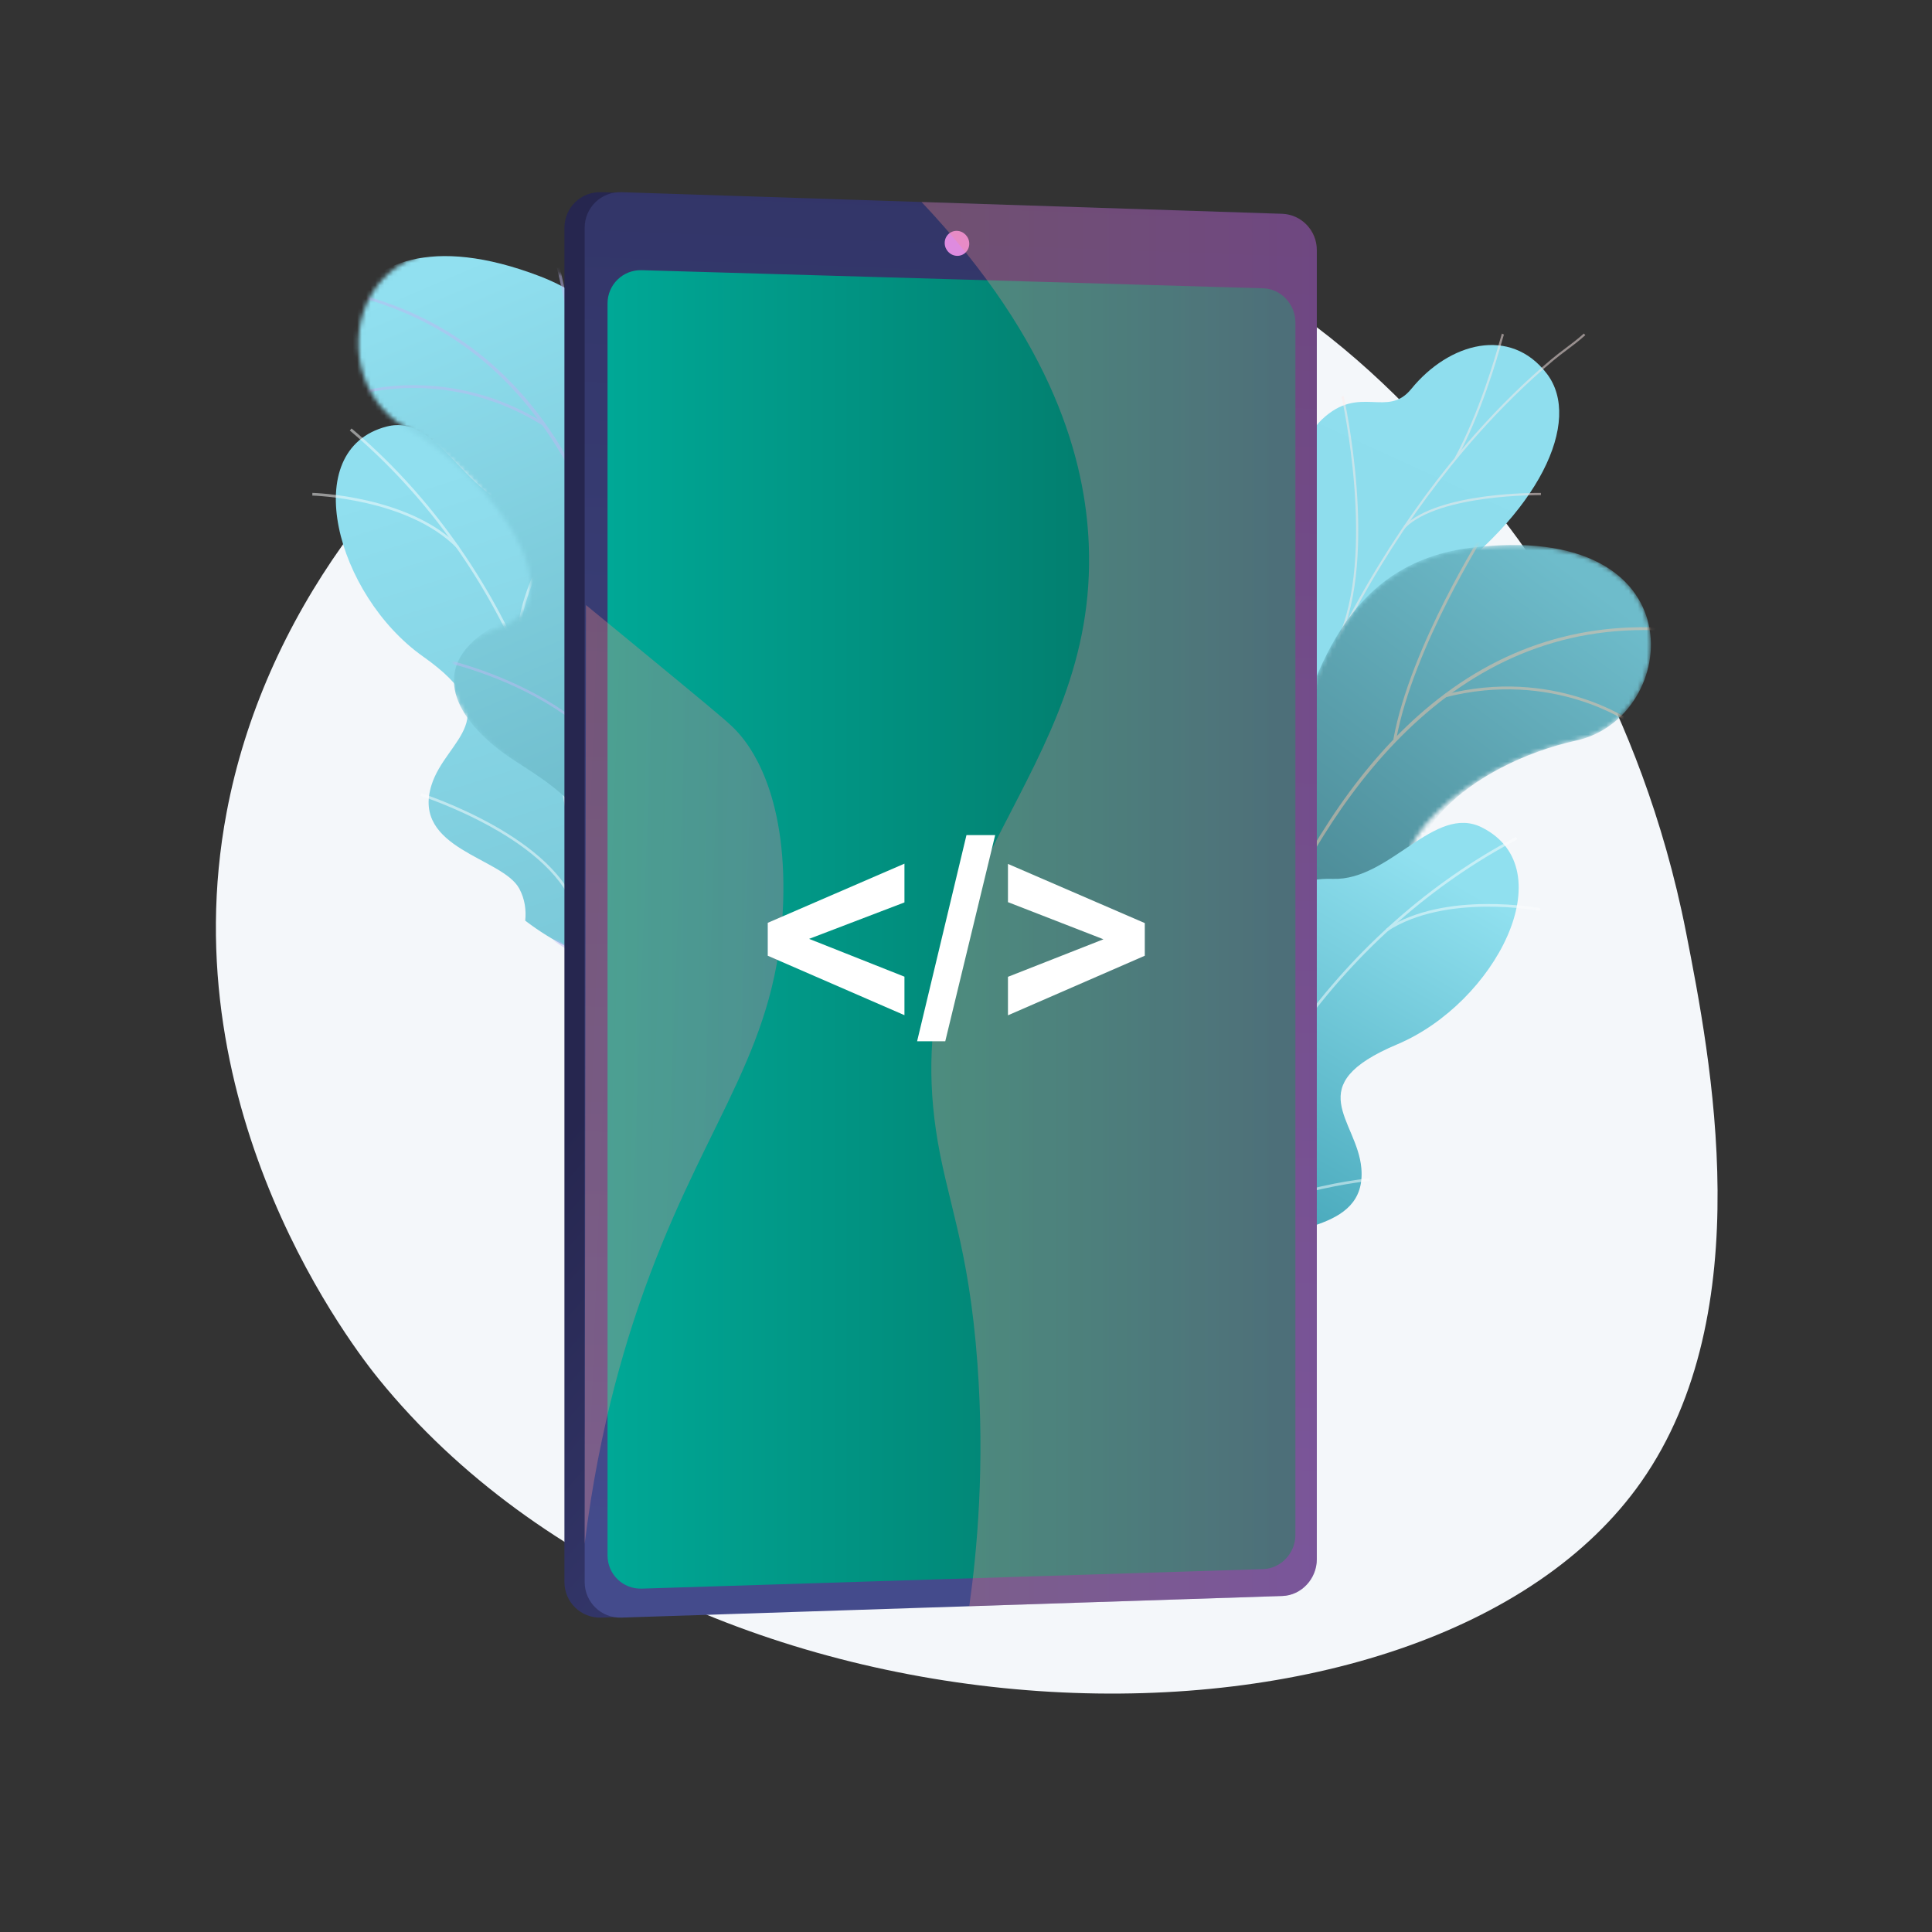 <svg width="430" height="430" viewBox="0 0 430 430" fill="none" xmlns="http://www.w3.org/2000/svg">
<rect x="0" y="0" width="430" height="430" fill="#333333" stroke="none"/>
<path d="M375.265 207.535C380.732 235.429 391.811 291.963 365.297 329.783C317.917 397.365 155.542 394.464 84.394 307.046C79.425 300.94 37.752 248.046 50.444 180.779C66.801 94.096 164.408 31.381 241.873 48.376C290.879 59.127 322.25 99.672 334.98 116.145C340.398 123.155 365.206 156.202 375.265 207.535Z" fill="#F4F7FA"/>
<path d="M116.897 204.901C116.99 204.973 117.084 205.044 117.178 205.115C122.717 209.308 129.511 212.913 137.901 215.327C139.57 215.681 141.238 216.037 142.907 216.392C145.269 212.808 146.873 208.977 142.215 206.198C134.982 201.886 138.263 188.077 141.635 183.75C145.808 178.394 155.272 165.725 144.194 158.881C134.971 153.183 127.856 151.391 130.408 138.312C132.96 125.232 127.948 115.406 116.052 113.222C103.535 110.924 97.571 91.985 86.1 94.924C66.111 100.045 74.866 132.496 94.168 146.125C113.469 159.754 99.263 164.364 96.023 174.778C91.6 188.995 111.866 190.831 115.585 197.792C116.845 200.149 117.13 202.597 116.899 204.9L116.897 204.901Z" fill="url(#paint0_linear_117_3372)"/>
<g style="mix-blend-mode:soft-light" opacity="0.5">
<path d="M128.016 211.56L128.615 211.587C130.579 167.79 111.277 123.255 78.243 95.362L77.856 95.819C110.751 123.596 129.971 167.945 128.016 211.56Z" fill="#FCFDFE"/>
<path d="M127.041 187.59L127.623 187.735C131.778 171.015 149.332 161.539 149.509 161.445L149.229 160.915C149.049 161.01 131.262 170.607 127.042 187.59H127.041Z" fill="#FCFDFE"/>
<path d="M128.157 203.493L128.738 203.344C124.396 186.424 94.121 176.658 93.815 176.562L93.635 177.133C93.937 177.228 123.899 186.895 128.157 203.493Z" fill="#FCFDFE"/>
<path d="M115.374 146.235L115.966 146.136C113.68 132.469 126.45 115.487 126.579 115.317L126.101 114.954C125.97 115.125 113.045 132.316 115.373 146.235H115.374Z" fill="#FCFDFE"/>
<path d="M101.691 121.986L102.119 121.566C91.058 110.298 69.738 109.706 69.523 109.701L69.51 110.3C69.723 110.305 90.803 110.893 101.691 121.986Z" fill="#FCFDFE"/>
</g>
<mask id="mask0_117_3372" style="mask-type:luminance" maskUnits="userSpaceOnUse" x="79" y="55" width="90" height="179">
<path d="M152.826 233.472L123.09 233.371C123.09 233.371 117.544 218.098 124.868 207.357C139.81 185.444 119.575 173.886 111.824 167.778C100.134 158.566 93.851 145.349 111.105 139.663C128.357 133.977 111.13 107.21 90.108 95.053C69.536 83.157 78.813 39.722 125.703 61.383C153.705 74.319 149.211 104.04 150.51 119.589C151.81 135.137 174.922 136.501 166.947 155.463C160.134 171.659 147.252 183.443 157.014 194.627C166.775 205.811 167.746 218.317 152.827 233.473L152.826 233.472Z" fill="white"/>
</mask>
<g mask="url(#mask0_117_3372)">
<path d="M158.752 231.343L129.076 233.243C129.076 233.243 122.515 218.379 129.1 207.169C142.534 184.3 121.566 174.13 113.422 168.557C101.139 160.153 95.228 148.655 108.802 140.082C124.161 130.382 108.654 108.174 86.86 97.459C65.534 86.974 71.868 43.013 120.109 61.47C148.918 72.493 146.434 102.449 148.777 117.874C151.12 133.3 174.271 133.106 167.59 152.561C161.882 169.179 149.823 181.803 160.315 192.305C170.807 202.807 172.617 215.219 158.752 231.344L158.752 231.343Z" fill="url(#paint1_linear_117_3372)"/>
<g style="mix-blend-mode:soft-light" opacity="0.5">
<path d="M139.947 236.187L139.33 236.072C139.402 235.69 146.412 197.399 141.916 157.344C137.775 120.443 122.734 74.449 74.606 64.897L74.727 64.281C96.152 68.534 112.914 80.234 124.546 99.059C133.839 114.097 139.893 133.687 142.541 157.286C147.045 197.433 140.018 235.805 139.947 236.187Z" fill="#BEB8F2"/>
<path d="M129.068 107.136L128.446 107.056C131.098 86.332 123.299 56.853 123.22 56.557L123.826 56.395C123.905 56.692 131.736 86.29 129.068 107.136Z" fill="#BEB8F2"/>
<path d="M120.974 94.805C99.886 81.568 80.121 87.817 79.924 87.882L79.728 87.287C79.929 87.221 99.962 80.874 121.307 94.274L120.974 94.806V94.805Z" fill="#BEB8F2"/>
<path d="M143.429 183.69C136.51 154.07 96.282 146.674 95.883 146.635L95.904 146.008C96.298 146.009 137.06 153.663 144.04 183.546L143.429 183.689V183.69Z" fill="#BEB8F2"/>
<path d="M143.665 171.151L143.051 171.021C147.068 152.031 167.725 139.026 167.934 138.896L168.266 139.429C168.059 139.557 147.627 152.425 143.666 171.151H143.665Z" fill="#BEB8F2"/>
<path d="M140.301 230.022C139.435 218.499 123.018 209.322 122.852 209.231L123.155 208.681C123.843 209.06 140.034 218.112 140.925 229.975L140.299 230.022H140.301Z" fill="#BEB8F2"/>
<path d="M142.083 220.977L141.464 220.869C143.032 211.868 156.68 201.882 161.164 198.601C161.798 198.137 162.345 197.736 162.429 197.646L162.896 198.064C162.78 198.194 162.417 198.461 161.535 199.106C157.101 202.35 143.607 212.225 142.083 220.976V220.977Z" fill="#BEB8F2"/>
</g>
</g>
<path d="M287.897 216.544C291.17 223.612 288.051 230.682 285.058 235.441C284.344 235.445 283.929 235.643 283.208 235.818C276.697 237.402 273.645 236.596 267.027 237.075C265.602 237.178 261.37 236.116 259.67 235.562L256.518 234.475C256.518 234.475 250.923 217.283 259.714 212.534C268.507 207.785 265.14 190.674 264.402 181.343C262.403 156.024 289.763 158.326 289.794 125.584C289.803 116.877 286.906 100.266 294.249 93.331C302.613 85.429 308.719 93.18 314.097 86.573C322.503 76.244 336.144 72.54 344.275 83.168C352.3 93.659 342.549 114.541 318.309 131.324C302.283 145.334 302.033 149.529 303.294 159.743C304.177 166.898 311.002 185.535 301.291 192.978C291.579 200.421 284.157 208.463 287.899 216.543L287.897 216.544Z" fill="url(#paint2_linear_117_3372)"/>
<g style="mix-blend-mode:soft-light" opacity="0.5">
<path d="M270.471 237.341L269.988 237.281C270.347 234.402 270.745 231.503 271.169 228.665C274.317 207.648 279.313 187.686 286.02 169.333C291.702 153.782 298.688 139.166 306.784 125.889C313.294 115.213 320.555 105.342 328.364 96.551C333.853 90.371 339.555 84.783 345.311 79.944C346.313 79.1 347.387 78.295 348.424 77.515C349.807 76.476 351.236 75.402 352.511 74.231L352.84 74.591C351.548 75.777 350.108 76.859 348.717 77.905C347.685 78.681 346.617 79.484 345.625 80.318C339.888 85.141 334.203 90.713 328.729 96.875C320.939 105.646 313.696 115.493 307.2 126.144C299.12 139.393 292.148 153.979 286.477 169.501C279.783 187.823 274.794 207.754 271.651 228.738C271.227 231.573 270.829 234.467 270.471 237.343V237.341Z" fill="#FEEBEA"/>
<path d="M298.019 142.7L297.579 142.493C306.456 123.573 298.661 88.617 298.581 88.267L299.056 88.159C299.136 88.511 306.969 123.629 298.02 142.701L298.019 142.7Z" fill="#FEEBEA"/>
<path d="M277.826 197.805L277.364 197.651C281.892 184.086 307.285 173.616 307.542 173.511L307.725 173.962C307.471 174.065 282.283 184.452 277.825 197.804L277.826 197.805Z" fill="#FEEBEA"/>
<path d="M275.922 205.723L275.44 205.652C276.783 196.415 273.68 183.099 266.702 168.159C266.468 167.658 266.355 167.377 266.364 167.316L266.847 167.38L266.606 167.348L266.841 167.287C266.858 167.34 266.991 167.623 267.145 167.953C274.163 182.978 277.28 196.392 275.923 205.722L275.922 205.723Z" fill="#FEEBEA"/>
<path d="M271.2 232.097L270.759 231.892C275.089 222.566 289.887 218.886 290.036 218.85L290.15 219.323C290.003 219.359 275.431 222.985 271.2 232.097Z" fill="#FEEBEA"/>
<path d="M269.735 237.38C267.9 229.294 263.684 221.472 256.846 213.464L257.216 213.148C264.108 221.217 268.358 229.108 270.21 237.272L269.735 237.38Z" fill="#FEEBEA"/>
<path d="M324.214 102.128L323.785 101.897C329.307 91.653 332.734 79.61 333.86 75.653C334.132 74.695 334.229 74.359 334.284 74.247L334.722 74.461C334.681 74.546 334.526 75.093 334.329 75.788C333.199 79.757 329.762 91.838 324.215 102.129L324.214 102.128Z" fill="#FEEBEA"/>
<path d="M312.772 117.456L312.43 117.11C320.207 109.454 342.032 109.699 342.958 109.713L342.95 110.199C342.725 110.196 320.404 109.943 312.772 117.456Z" fill="#FEEBEA"/>
</g>
<mask id="mask1_117_3372" style="mask-type:luminance" maskUnits="userSpaceOnUse" x="244" y="121" width="124" height="166">
<path d="M249.277 277.777L277.651 286.67C277.651 286.67 287.555 273.788 283.821 261.337C276.203 235.931 298.986 231.033 308.221 227.554C322.149 222.307 332.134 211.608 317.407 200.972C302.681 190.337 327.194 170.031 350.909 164.798C374.115 159.677 378.403 115.471 327.159 121.942C296.556 125.806 291.854 155.494 285.915 169.922C279.976 184.35 257.532 178.663 259.402 199.148C261 216.646 269.715 231.772 257.03 239.482C244.344 247.192 239.637 258.82 249.277 277.776V277.777Z" fill="white"/>
</mask>
<g mask="url(#mask1_117_3372)">
<path d="M249.277 277.777L277.651 286.67C277.651 286.67 287.555 273.788 283.821 261.337C276.203 235.931 298.986 231.033 308.221 227.554C322.149 222.307 330.621 212.542 319.471 200.99C306.855 187.919 327.194 170.03 350.909 164.798C374.115 159.677 378.403 115.471 327.159 121.942C296.556 125.806 291.854 155.494 285.915 169.922C279.976 184.35 257.532 178.663 259.402 199.148C261 216.646 269.715 231.772 257.03 239.482C244.344 247.192 239.637 258.82 249.277 277.776V277.777Z" fill="url(#paint3_linear_117_3372)"/>
<g style="mix-blend-mode:soft-light" opacity="0.5">
<path d="M260.733 284.259L261.357 284.336C261.404 283.95 266.299 245.331 282.693 208.51C297.798 174.587 326.039 135.294 374.804 140.739L374.873 140.115C353.166 137.691 333.651 143.778 316.871 158.204C303.466 169.728 291.773 186.573 282.115 208.266C265.684 245.172 260.782 283.873 260.733 284.259Z" fill="#F2C4A7"/>
<path d="M310.119 164.536L310.737 164.648C314.475 144.092 330.822 118.351 330.986 118.093L330.458 117.754C330.292 118.013 313.88 143.859 310.12 164.536H310.119Z" fill="#F2C4A7"/>
<path d="M321.562 155.23C345.666 148.988 362.615 160.921 362.783 161.042L363.151 160.533C362.98 160.41 345.803 148.303 321.405 154.623L321.562 155.23Z" fill="#F2C4A7"/>
<path d="M273.285 233.167C288.835 207.024 329.417 212.138 329.809 212.22L329.979 211.616C329.603 211.498 288.435 206.471 272.746 232.846L273.285 233.167Z" fill="#F2C4A7"/>
<path d="M276.852 221.142L277.476 221.203C279.389 201.888 263.629 183.245 263.469 183.06L262.993 183.468C263.151 183.652 278.737 202.095 276.852 221.142Z" fill="#F2C4A7"/>
<path d="M262.259 278.276C266.569 267.554 284.99 263.77 285.177 263.733L285.054 263.117C284.283 263.27 266.113 267.005 261.678 278.042L262.261 278.276H262.259Z" fill="#F2C4A7"/>
<path d="M263.296 269.115L263.918 269.2C265.144 260.147 255.155 246.501 251.872 242.017C251.409 241.383 251.008 240.836 250.955 240.725L250.383 240.982C250.455 241.141 250.719 241.505 251.365 242.387C254.61 246.82 264.487 260.311 263.294 269.114L263.296 269.115Z" fill="#F2C4A7"/>
</g>
</g>
<path d="M276.135 284.964C276.029 285.013 275.923 285.062 275.817 285.112C269.506 288.018 262.096 290.078 253.384 290.634C251.677 290.622 249.971 290.61 248.266 290.599C246.73 286.591 245.985 282.504 251.132 280.792C259.123 278.133 258.884 263.943 256.521 258.993C253.594 252.867 247.075 238.46 259.364 234.155C269.595 230.572 276.929 230.35 277.246 217.027C277.563 203.704 284.57 195.184 296.656 195.607C309.375 196.052 319.269 178.836 329.84 184.171C348.262 193.465 332.74 223.278 310.962 232.443C289.184 241.608 302.067 249.164 302.995 260.029C304.26 274.865 284.073 272.304 278.946 278.304C277.209 280.336 276.405 282.665 276.136 284.964H276.135Z" fill="url(#paint4_linear_117_3372)"/>
<g style="mix-blend-mode:soft-light" opacity="0.5">
<path d="M263.845 289.078L263.254 288.976C270.744 245.78 299.162 206.431 337.417 186.285L337.696 186.816C299.602 206.877 271.303 246.063 263.845 289.079V289.078Z" fill="#FCFDFE"/>
<path d="M269.946 265.878L269.347 265.894C268.88 248.671 253.772 235.646 253.62 235.516L254.008 235.059C254.162 235.19 269.473 248.383 269.947 265.878H269.946Z" fill="#FCFDFE"/>
<path d="M265.44 281.17L264.904 280.9C272.779 265.309 304.446 262.273 304.764 262.245L304.819 262.842C304.504 262.871 273.165 265.875 265.44 281.17Z" fill="#FCFDFE"/>
<path d="M290.224 227.994L289.668 227.77C294.836 214.913 286.013 195.584 285.922 195.39L286.466 195.138C286.556 195.334 295.488 214.899 290.224 227.994Z" fill="#FCFDFE"/>
<path d="M308.798 207.25L308.47 206.749C321.692 198.12 342.643 202.121 342.854 202.162L342.738 202.751C342.53 202.709 321.815 198.756 308.798 207.25Z" fill="#FCFDFE"/>
</g>
<path d="M288.572 55.758V347.041C288.572 351.397 284.85 352.335 280.63 352.473L135.995 359.953L133.804 360.025C129.308 360.172 125.623 356.605 125.623 352.097V50.702C125.623 46.194 129.307 42.628 133.804 42.774L136.778 42.871L281.943 54.162C286.163 54.3 288.573 51.401 288.573 55.756L288.572 55.758Z" fill="url(#paint5_linear_117_3372)"/>
<path d="M293.078 55.758V347.043C293.078 351.398 289.631 355.076 285.411 355.214L138.309 360.026C133.813 360.173 130.128 356.606 130.128 352.098V50.702C130.128 46.194 133.812 42.628 138.309 42.774L285.411 47.586C289.631 47.724 293.078 51.401 293.078 55.758Z" fill="url(#paint6_linear_117_3372)"/>
<path d="M288.317 71.771V341.611C288.317 345.678 285.096 349.107 281.153 349.231L142.831 353.576C138.645 353.707 135.216 350.379 135.216 346.18V67.547C135.216 63.348 138.645 60.012 142.831 60.134L281.153 64.168C285.096 64.282 288.317 67.704 288.317 71.771Z" fill="url(#paint7_linear_117_3372)"/>
<path d="M215.726 54.247C215.726 55.782 214.503 56.99 212.994 56.943C211.483 56.898 210.258 55.615 210.258 54.078C210.258 52.541 211.483 51.335 212.994 51.382C214.503 51.43 215.726 52.713 215.726 54.247Z" fill="#DE8BDF"/>
<path style="mix-blend-mode:multiply" opacity="0.3" d="M293.078 55.592C293.078 51.269 289.648 47.725 285.329 47.585L205.11 44.961C234.866 76.494 241.556 102.949 242.319 121.028C244.5 172.633 200.043 195.116 208.309 251.551C210.575 267.022 215.586 276.739 217.544 303.465C219.213 326.251 217.469 345.109 215.73 357.495L285.411 355.215C289.631 355.077 293.078 351.401 293.078 347.044V55.592Z" fill="url(#paint8_linear_117_3372)"/>
<path style="mix-blend-mode:multiply" opacity="0.3" d="M174.304 200.971C175.15 176.114 166.633 165.723 164.375 163.176C162.781 161.379 161.304 160.105 150.282 151.006C142.094 144.245 135.268 138.641 130.424 134.67C130.326 204.306 130.227 273.94 130.129 343.576C133.429 316.848 139.772 296.69 144.597 283.819C158.106 247.788 173.219 232.865 174.304 200.97V200.971Z" fill="url(#paint9_linear_117_3372)"/>
<path d="M201.301 225.944L170.876 212.715V205.389L201.301 192.22V200.848L180.079 208.961L201.301 217.377V225.944ZM204.116 231.757L215.105 185.862H221.493L210.383 231.757H204.116ZM224.339 225.975V217.407L245.591 209.052L224.339 200.787V192.28L254.794 205.449V212.715L224.339 225.975Z" fill="white"/>
<defs>
<linearGradient id="paint0_linear_117_3372" x1="100.539" y1="104.46" x2="136.975" y2="219.487" gradientUnits="userSpaceOnUse">
<stop stop-color="#90DFEF"/>
<stop offset="1" stop-color="#79C7D7"/>
</linearGradient>
<linearGradient id="paint1_linear_117_3372" x1="95.186" y1="62.02" x2="165.027" y2="226.133" gradientUnits="userSpaceOnUse">
<stop stop-color="#91E0F0"/>
<stop offset="1" stop-color="#60ADBC"/>
</linearGradient>
<linearGradient id="paint2_linear_117_3372" x1="330.986" y1="73.341" x2="244.743" y2="261.925" gradientUnits="userSpaceOnUse">
<stop stop-color="#8FDEEE"/>
<stop offset="1" stop-color="#8CDBEB"/>
</linearGradient>
<linearGradient id="paint3_linear_117_3372" x1="351.289" y1="128.332" x2="244.484" y2="271.181" gradientUnits="userSpaceOnUse">
<stop stop-color="#6EBCCB"/>
<stop offset="1" stop-color="#2D5E67"/>
</linearGradient>
<linearGradient id="paint4_linear_117_3372" x1="313.698" y1="190.418" x2="253.412" y2="294.939" gradientUnits="userSpaceOnUse">
<stop stop-color="#90E0EF"/>
<stop offset="1" stop-color="#2B92A6"/>
</linearGradient>
<linearGradient id="paint5_linear_117_3372" x1="322.566" y1="303.413" x2="183.178" y2="184.51" gradientUnits="userSpaceOnUse">
<stop stop-color="#444B8C"/>
<stop offset="1" stop-color="#26264F"/>
</linearGradient>
<linearGradient id="paint6_linear_117_3372" x1="206.169" y1="344.974" x2="225.276" y2="-168.67" gradientUnits="userSpaceOnUse">
<stop stop-color="#444B8C"/>
<stop offset="1" stop-color="#26264F"/>
</linearGradient>
<linearGradient id="paint7_linear_117_3372" x1="135.216" y1="206.856" x2="288.317" y2="206.856" gradientUnits="userSpaceOnUse">
<stop stop-color="#00A896"/>
<stop offset="1" stop-color="#036D5E"/>
</linearGradient>
<linearGradient id="paint8_linear_117_3372" x1="205.109" y1="201.226" x2="293.078" y2="201.226" gradientUnits="userSpaceOnUse">
<stop stop-color="#FF9085"/>
<stop offset="1" stop-color="#FB6FBB"/>
</linearGradient>
<linearGradient id="paint9_linear_117_3372" x1="129.105" y1="239.08" x2="203.983" y2="241.865" gradientUnits="userSpaceOnUse">
<stop stop-color="#FF9085"/>
<stop offset="1" stop-color="#FB6FBB"/>
</linearGradient>
</defs>
</svg>
